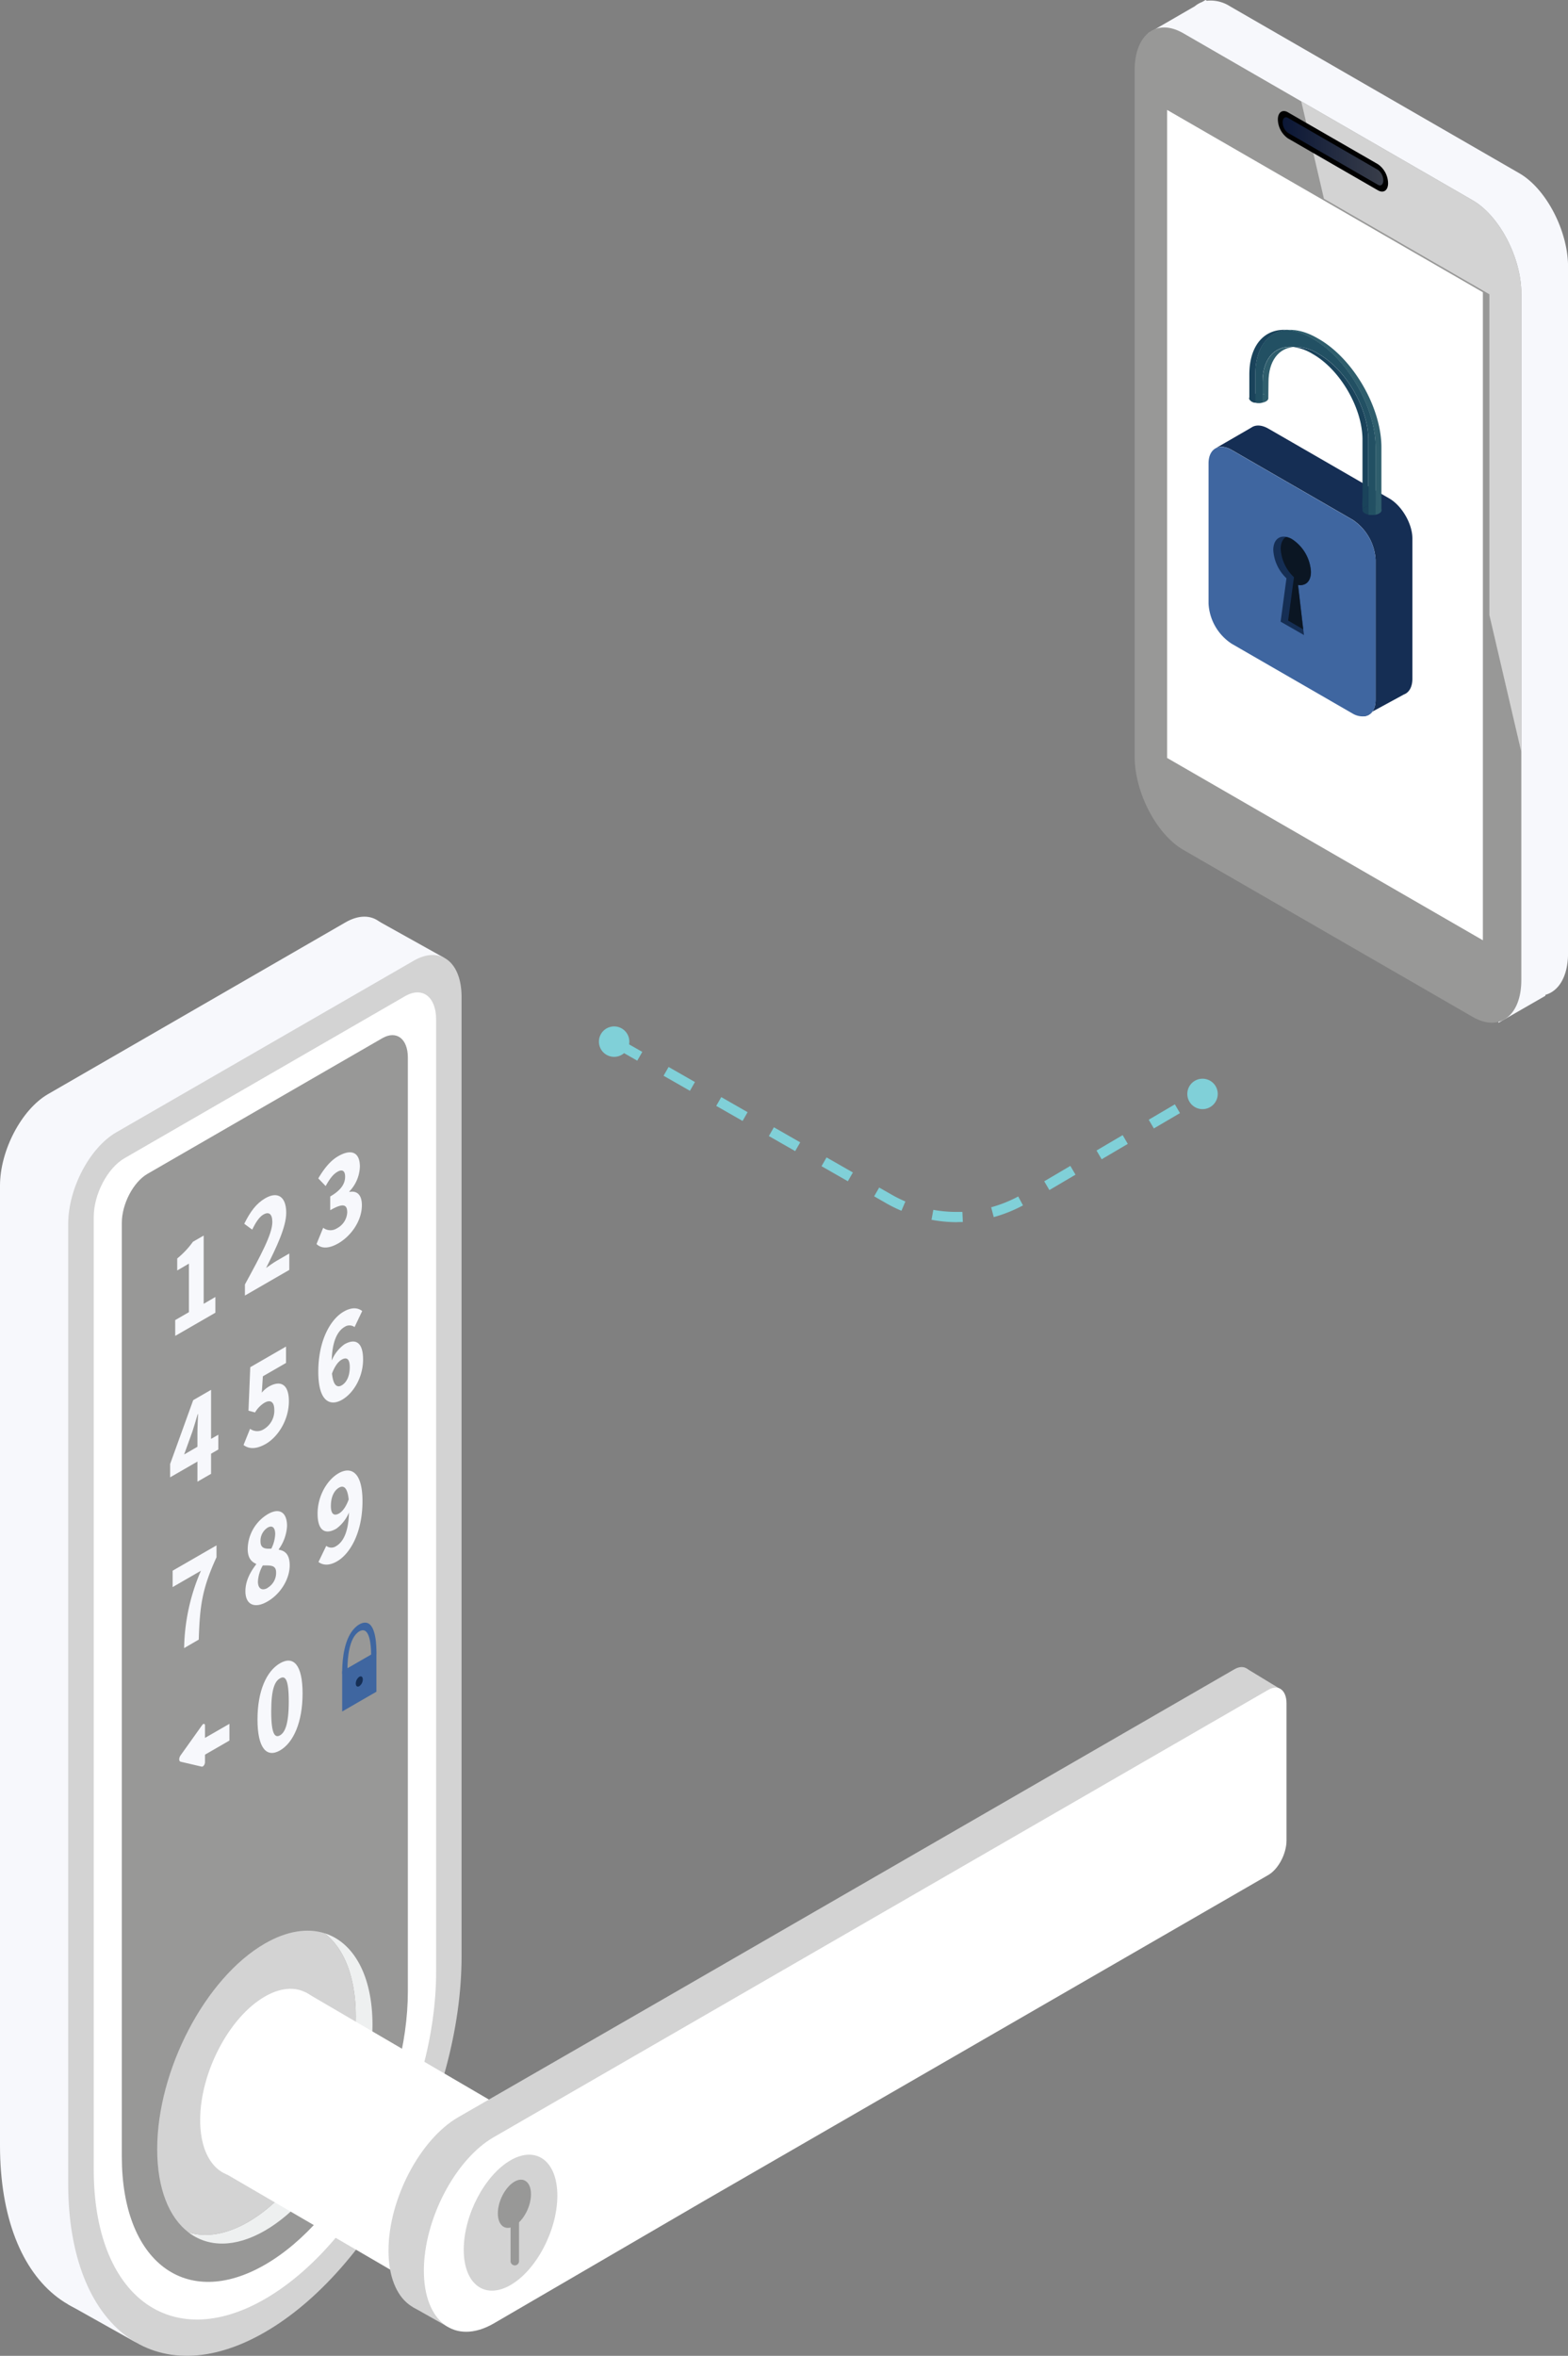 <svg id="Layer_1" data-name="Layer 1" xmlns="http://www.w3.org/2000/svg" xmlns:xlink="http://www.w3.org/1999/xlink" viewBox="0 0 535.99 805.21"><rect x="0" y="0" width="535.99" height="805.21" fill="#808080" stroke="none"/><defs><style>.cls-1{fill:#d3d3d3;}.cls-2{fill:#f7f8fc;}.cls-3{fill:#fff;}.cls-4{fill:#989897;}.cls-5{fill:#eef0f0;}.cls-6{fill:#d69970;}.cls-7{fill:#3f66a0;}.cls-8{fill:#152e54;}.cls-9{fill:#80d0d8;}.cls-10{fill:url(#linear-gradient);}.cls-11{fill:#010101;}.cls-12{fill:#f26d7c;}.cls-13{fill:#0b1623;}.cls-14{fill:#2c4f7a;}.cls-15{fill:#225063;}.cls-16{fill:#2f5e6d;}.cls-17{fill:#1a435b;}</style><linearGradient id="linear-gradient" x1="-169.2" y1="240.96" x2="-127.59" y2="240.96" gradientTransform="matrix(0.87, 0.5, 0, 1.15, 612.74, -137.44)" gradientUnits="userSpaceOnUse"><stop offset="0" stop-color="#091535"/><stop offset="1" stop-color="#393e4a"/></linearGradient></defs><title>lock</title><polygon class="cls-1" points="437.44 577.18 426.27 570.39 415.98 580.33 429.48 593.35 437.44 577.18"/><polygon class="cls-2" points="46.2 800.48 23.31 787.64 23.31 777.68 60.8 792.14 46.2 800.48"/><polygon class="cls-2" points="151.73 327.32 129.41 314.87 116.49 326.41 139.45 345.23 151.73 327.32"/><path class="cls-2" d="M95.8,798.93h0c-37.12,21.43-67.22-1.32-67.22-50.81v-328c0-12,7.33-26,16.36-31.26l101.72-58.73c9-5.21,16.36.32,16.36,12.37v328C163,720,132.92,777.5,95.8,798.93Z" transform="translate(-28.58 -14.86)"/><path class="cls-1" d="M119.11,812h0C82,833.43,51.89,810.68,51.89,761.19v-328c0-12.05,7.33-26,16.36-31.26L170,343.23c9-5.21,16.36.32,16.36,12.37v328C186.33,733.07,156.23,790.57,119.11,812Z" transform="translate(-28.58 -14.86)"/><path class="cls-3" d="M167.13,355.3l-96,55.44c-5.81,3.35-10.51,12.34-10.51,20.07v325.6c0,43.09,26.2,62.9,58.52,44.24s58.52-68.73,58.52-111.82V363.24C177.63,355.5,172.93,352,167.13,355.3Z" transform="translate(-28.58 -14.86)"/><path class="cls-4" d="M159.25,369.72,79,416.07c-4.85,2.8-8.78,10.31-8.78,16.77v319.1c0,36,21.9,52.58,48.92,37S168,731.47,168,695.45V376.35C168,369.89,164.1,366.92,159.25,369.72Z" transform="translate(-28.58 -14.86)"/><path class="cls-5" d="M139.51,675.62c6.61,5.06,10.69,14.91,10.69,28.39,0,27.1-16.48,58.58-36.8,70.32-7.55,4.35-14.56,5.36-20.4,3.54,6.66,5.1,15.9,5.32,26.11-.57,20.33-11.74,36.8-43.22,36.8-70.32C155.91,690,149.4,678.72,139.51,675.62Z" transform="translate(-28.58 -14.86)"/><path class="cls-1" d="M113.4,774.33c20.32-11.74,36.8-43.22,36.8-70.32,0-13.48-4.08-23.33-10.69-28.39-5.84-1.82-12.85-.82-20.4,3.54-20.32,11.74-36.8,43.22-36.8,70.32,0,13.48,4.08,23.33,10.69,28.39C98.84,779.69,105.85,778.68,113.4,774.33Z" transform="translate(-28.58 -14.86)"/><polygon class="cls-3" points="104.52 681.01 174.53 721.95 145.72 782.94 77.42 743.13 104.52 681.01"/><path class="cls-3" d="M141.21,714c0,16.27-9.89,35.17-22.1,42.22S97,755.77,97,739.5s9.9-35.17,22.1-42.22S141.21,697.71,141.21,714Z" transform="translate(-28.58 -14.86)"/><path class="cls-6" d="M212.23,755.35c0,16.27-9.9,35.18-22.1,42.22s-22.1-.43-22.1-16.7,9.9-35.18,22.1-42.22S212.23,739.08,212.23,755.35Z" transform="translate(-28.58 -14.86)"/><path class="cls-1" d="M450.57,585.39,255.38,698.09h0l-70.12,40.4c-13.14,7.58-23.88,28.11-23.88,45.63h0c0,17.51,10.74,25.63,23.88,18l68.9-39.79v-.31l196.4-113.39c3.41-2,6.17-7.25,6.17-11.8V590.06C456.74,585.52,454,583.43,450.57,585.39Z" transform="translate(-28.58 -14.86)"/><polygon class="cls-1" points="141.01 788.49 153.05 795.28 157.48 788.06 152.51 781.03 141.01 788.49"/><path class="cls-3" d="M462.17,592.41l-193.93,112h0l-70.89,40.93c-13.14,7.58-23.88,28.11-23.88,45.62h0c0,17.51,10.74,25.63,23.88,18.05l72.08-42L462.17,655.7c3.41-2,6.18-7.26,6.18-11.8V597.08C468.35,592.53,465.58,590.44,462.17,592.41Z" transform="translate(-28.58 -14.86)"/><path class="cls-1" d="M219.1,765.33c0,11.78-7.16,25.45-16,30.55s-16-.31-16-12.09,7.16-25.45,16-30.55S219.1,753.56,219.1,765.33Z" transform="translate(-28.58 -14.86)"/><path class="cls-4" d="M210.09,764.84c0,4.17-2.54,9-5.67,10.82s-5.66-.11-5.66-4.28,2.54-9,5.66-10.83S210.09,760.66,210.09,764.84Z" transform="translate(-28.58 -14.86)"/><path class="cls-4" d="M204.56,789.16h0a1.45,1.45,0,0,1-1.45-1.45V769.55a1.45,1.45,0,0,1,1.45-1.44h0a1.45,1.45,0,0,1,1.44,1.44v18.16A1.45,1.45,0,0,1,204.56,789.16Z" transform="translate(-28.58 -14.86)"/><path class="cls-2" d="M88.47,466.06l4.69-2.71V446.76l-4,2.34V445a29.33,29.33,0,0,0,5.37-5.71l3.67-2.12v23.33l4-2.34v5.38l-13.72,7.92Z" transform="translate(-28.58 -14.86)"/><path class="cls-2" d="M112.3,453.89c5.5-10.1,9.37-17.26,9.37-21.33,0-2.8-1.18-3.65-3.06-2.57-1.56.9-2.75,3-3.83,5.15l-2.71-2c2.13-4.26,4.13-6.95,7.22-8.74,4.25-2.44,7.13-.49,7.13,5,0,4.84-3.4,11.95-6.89,18.85,1.09-.8,2.58-1.85,3.6-2.44l4.34-2.51v5.61l-15.17,8.76Z" transform="translate(-28.58 -14.86)"/><path class="cls-2" d="M139.05,434.51a4.09,4.09,0,0,0,4.72.17,6.49,6.49,0,0,0,3.5-5.41c0-2.53-1.13-3.47-5.81-.76v-4.7c3.87-2.24,5.09-4.48,5.09-6.79,0-2-1-2.61-2.65-1.63-1.52.88-2.68,2.49-4,4.86l-2.52-2.62c2-3.39,4.14-6.05,6.79-7.58,4.44-2.57,7.43-1.44,7.43,3.57a12.84,12.84,0,0,1-3.59,8.46v.18c2.47-.48,4.27.83,4.27,4.54,0,5.33-3.67,10.47-8,13-3.49,2-5.94,1.8-7.5.26Z" transform="translate(-28.58 -14.86)"/><path class="cls-2" d="M103.21,510.3l-2.48,1.43v6.88l-4.66,2.68v-6.87l-9.33,5.38v-4.56l7.88-21.81,6.11-3.53v16.77l2.48-1.43Zm-7.14-.94V504.7c0-1.86.14-4.69.21-6.54l-.14.08c-.54,1.9-1.15,3.88-1.77,5.86L91.52,512Z" transform="translate(-28.58 -14.86)"/><path class="cls-2" d="M114.06,503.22a4.14,4.14,0,0,0,4.66.16,7.37,7.37,0,0,0,3.63-6.57c0-2.9-1.39-3.63-3.4-2.47a9.47,9.47,0,0,0-3.19,3.29l-2.24-.61.61-14.86,12.22-7.05v5.6l-7.91,4.56-.37,5.6a8.82,8.82,0,0,1,2.42-2.08c3.69-2.13,6.84-1.15,6.84,5,0,6.37-3.69,12.17-7.9,14.6-3.53,2-5.91,1.65-7.6.37Z" transform="translate(-28.58 -14.86)"/><path class="cls-2" d="M149.78,468.45a2.94,2.94,0,0,0-3.36-.09c-2.39,1.37-4.28,4.73-4.45,11.52a13,13,0,0,1,4.31-5.52c3.69-2.13,6.41-.9,6.41,5.16s-3.26,11.5-7.16,13.76c-4.18,2.41-8.15.54-8.15-9.54,0-10.71,4.18-18,8.72-20.59,2.85-1.64,4.93-1.26,6.29-.18Zm-1.64,13.69c0-3-1.18-3.47-2.81-2.53-1.09.63-2.27,2.08-3.27,4.73.45,4.27,1.87,4.89,3.37,4S148.14,485.4,148.14,482.14Z" transform="translate(-28.58 -14.86)"/><path class="cls-2" d="M97.27,551.73l-9.68,5.59v-5.6l15-8.66v4.06c-5,10.93-5.7,16.72-6.07,28.15l-5,2.9A69.06,69.06,0,0,1,97.27,551.73Z" transform="translate(-28.58 -14.86)"/><path class="cls-2" d="M116.14,549.56v-.18c-1.67-.71-2.89-2.08-2.89-5.11a14.13,14.13,0,0,1,6.9-11.89c3.93-2.28,6.55-.66,6.55,4.08a15,15,0,0,1-2.82,7.91v.19c2.07.3,3.73,1.55,3.73,5.34,0,4.52-3,9.72-7.64,12.37-4.31,2.49-7.5,1.13-7.5-3.54C112.47,555.26,114.1,552.19,116.14,549.56Zm3.93,8a5.92,5.92,0,0,0,2.89-5.23c0-2.54-1.84-2.43-4.55-2.4a12.18,12.18,0,0,0-1.66,5.52C116.75,558,118.27,558.64,120.07,557.6Zm2.58-18.36c0-2.21-1-3.13-2.61-2.19a5.34,5.34,0,0,0-2.41,4.69c0,2.35,1.5,2.62,3.7,2.48A12.15,12.15,0,0,0,122.65,539.24Z" transform="translate(-28.58 -14.86)"/><path class="cls-2" d="M140.1,543.23a2.85,2.85,0,0,0,3.33.12c2.41-1.39,4.27-4.73,4.44-11.52a13.11,13.11,0,0,1-4.31,5.52c-3.66,2.12-6.42.9-6.42-5.15s3.27-11.52,7.17-13.78c4.17-2.4,8.18-.56,8.18,9.53,0,10.71-4.21,18-8.72,20.58-2.85,1.65-5,1.23-6.32.21Zm7.67-15.86c-.44-4.27-1.83-4.91-3.36-4s-2.72,3-2.72,6.23c0,3,1.23,3.45,2.86,2.51C145.63,531.45,146.82,530,147.77,527.37Z" transform="translate(-28.58 -14.86)"/><path class="cls-2" d="M96.8,609.93,107,604.06v5.72L96.8,615.66Z" transform="translate(-28.58 -14.86)"/><path class="cls-2" d="M116.6,602.58c0-9.77,3.09-16.57,7.71-19.23s7.7.57,7.7,10.33-3.09,16.79-7.7,19.46S116.6,612.35,116.6,602.58Zm10.69-6.17c0-7.87-1.29-8.88-3-7.9s-3,3.48-3,11.35,1.32,9.09,3,8.13S127.29,604.23,127.29,596.41Z" transform="translate(-28.58 -14.86)"/><polygon class="cls-7" points="128.67 578.22 116.97 584.98 116.97 571.23 128.67 564.48 128.67 578.22"/><path class="cls-7" d="M157.24,580.31l-1.81.91c0-.07.26-7.06-1.82-8.78-1.18-1-3.23.19-4.42,2.55-2.08,4.13-1.82,10.82-1.82,10.88l-1.8,1.18c0-.31-.31-7.76,2.3-12.95,1.89-3.75,5.17-5.64,7.06-4.08C157.54,572.2,157.25,580,157.24,580.31Z" transform="translate(-28.58 -14.86)"/><path class="cls-8" d="M152.6,588.89a2.88,2.88,0,0,1-1.2,2.3c-.66.38-1.2,0-1.2-.91a2.9,2.9,0,0,1,1.2-2.3C152.06,587.6,152.6,588,152.6,588.89Z" transform="translate(-28.58 -14.86)"/><path class="cls-2" d="M98.65,604.6v12.6c0,.77-.63,1.61-1.12,1.49L90.29,617c-.6-.14-.6-1.3,0-2.14l7.43-10.42C98.13,603.87,98.65,604,98.65,604.6Z" transform="translate(-28.58 -14.86)"/><path class="cls-9" d="M347,431.78l.62-3.4a44.41,44.41,0,0,0,7.88.71c.73,0,1.38,0,2.05,0l.16,3.46c-.74,0-1.39,0-2.21.05A47.56,47.56,0,0,1,347,431.78Zm20.39-4.28a44.54,44.54,0,0,0,9.25-3.69l1.63,3.05a48,48,0,0,1-10,4Zm-35.78-1.32-4.22-2.42,1.72-3,4.21,2.4a42.82,42.82,0,0,0,4.75,2.36l-1.35,3.18A49.47,49.47,0,0,1,331.6,426.18Zm53.92-7.56,8.93-5.26,1.76,3-8.93,5.26Zm-76.13-5.16,1.72-3,9,5.15-1.72,3Zm94-5.36,8.94-5.26,1.75,3-8.93,5.26Zm-112-4.94,1.72-3,9,5.15-1.72,3Zm129.85-5.58,8.93-5.26,1.75,3L423,400.56Zm-147.84-4.73,1.72-3,9,5.15-1.71,3Zm-18-10.3,1.72-3,9,5.15-1.71,3Zm-18-10.3,1.72-3,9,5.15-1.72,3Z" transform="translate(-28.58 -14.86)"/><path class="cls-9" d="M241.1,366.38a5.2,5.2,0,1,0,1.92,7.09A5.2,5.2,0,0,0,241.1,366.38Z" transform="translate(-28.58 -14.86)"/><path class="cls-9" d="M437,384.28a5.2,5.2,0,1,1-1.84,7.12A5.2,5.2,0,0,1,437,384.28Z" transform="translate(-28.58 -14.86)"/><path class="cls-2" d="M548,74.12,449,17a12.22,12.22,0,0,0-7.9-1.88l-.41-.27-1.25.72A8.67,8.67,0,0,0,437,17l-16,9.25,3.79,8.86v1.84l7.6,21.43v205.9c0,12.23,7.49,26.57,16.63,31.85l85,49.09,6.82,19.2,16-9.2v-.33c4.65-1.28,7.75-6.42,7.75-14.29V106C564.57,93.73,557.1,79.4,548,74.12Z" transform="translate(-28.58 -14.86)"/><path class="cls-4" d="M548.62,349.8c0,12.23-7.48,17.92-16.62,12.64l-98.94-57.11c-9.14-5.28-16.62-19.62-16.62-31.85V38.86c0-12.23,7.48-17.92,16.62-12.64L532,83.33c9.14,5.28,16.62,19.61,16.62,31.85Z" transform="translate(-28.58 -14.86)"/><polygon class="cls-3" points="398.95 37.57 398.95 259.06 506.89 321.38 506.89 99.89 398.95 37.57"/><path class="cls-1" d="M532,83.33,473.38,49.49l7.76,33.29,56.56,32.66V225.1l10.92,46.83V115.18C548.62,102.94,541.14,88.61,532,83.33Z" transform="translate(-28.58 -14.86)"/><path class="cls-10" d="M502.25,77c0,1.93-1.17,2.82-2.62,2L468.84,61.21a6.28,6.28,0,0,1-2.62-5h0c0-1.94,1.17-2.83,2.62-2L499.63,72a6.27,6.27,0,0,1,2.62,5Z" transform="translate(-28.58 -14.86)"/><path class="cls-11" d="M503.07,77.47A8.13,8.13,0,0,0,499.63,71L468.84,53.25c-1.9-1.1-3.45,0-3.45,2.47a8.12,8.12,0,0,0,3.45,6.44l30.79,17.77C501.53,81,503.07,79.93,503.07,77.47Zm-3.44-4.54a4.51,4.51,0,0,1,1.79,3.59c0,1.41-.81,2.08-1.79,1.51L468.84,60.26a4.49,4.49,0,0,1-1.8-3.59c0-1.41.81-2.09,1.8-1.52Z" transform="translate(-28.58 -14.86)"/><path class="cls-8" d="M444.12,168.07c1.41-.78,3.34-.66,5.49.57l20.63,11.91,9.7,5.59,10.95,6.33a17.53,17.53,0,0,1,7.9,13.71v47.9c0,3.4-1.61,5.39-4,5.6l13.72-7.47c1.75-.65,2.87-2.55,2.87-5.38V198.92c0-5-3.55-11.18-7.93-13.71l-23.51-13.58-9.7-5.6-8.05-4.64c-2.36-1.37-4.48-1.39-5.93-.34Z" transform="translate(-28.58 -14.86)"/><path class="cls-12" d="M443.86,168.92l.08,0-.07.06Z" transform="translate(-28.58 -14.86)"/><path class="cls-7" d="M443.87,168.24l.07-.06.17-.09c1.42-.78,3.36-.65,5.5.59l41.27,23.83a17.48,17.48,0,0,1,7.92,13.7v47.91c0,3.4-1.62,5.39-4,5.59a6.69,6.69,0,0,1-3.92-1l-41.27-23.82a17.5,17.5,0,0,1-7.91-13.71V173.25C441.7,170.82,442.53,169.11,443.87,168.24Z" transform="translate(-28.58 -14.86)"/><path class="cls-8" d="M468.33,212.52l-2,14.82,8,4.59-.25-2-1.77-15.18a3.65,3.65,0,0,0,2.57-.37v0h0c1.13-.65,1.84-2.05,1.84-4.08a14.26,14.26,0,0,0-6.43-11.15,5.85,5.85,0,0,0-2.08-.79c-2.55-.49-4.38,1.23-4.38,4.5A14.44,14.44,0,0,0,468.33,212.52Z" transform="translate(-28.58 -14.86)"/><path class="cls-13" d="M470.9,212.15l-2,14.82,5.14,3-1.77-15.18a3.65,3.65,0,0,0,2.57-.37v0h0c1.13-.65,1.84-2.05,1.84-4.08a14.26,14.26,0,0,0-6.43-11.15,5.85,5.85,0,0,0-2.08-.79c-1.14.68-1.81,2.11-1.81,4.1A14.38,14.38,0,0,0,470.9,212.15Z" transform="translate(-28.58 -14.86)"/><path class="cls-14" d="M457.46,152.8a.71.71,0,0,0,.12.57A.74.74,0,0,1,457.46,152.8Z" transform="translate(-28.58 -14.86)"/><path class="cls-15" d="M457.68,152.38s-.05,0-.06.07a5.57,5.57,0,0,0,1.25.13,5.26,5.26,0,0,0,1.29-.14v-7c0-8.11,4.32-12.58,10.45-12a14.45,14.45,0,0,1,8.45,2.24l.39.23c9.31,5.38,16.87,18.48,16.87,29.22v25.59a6.27,6.27,0,0,0,1.27.13,6,6,0,0,0,1.23-.13v-23c0-13.63-9.6-30.26-21.4-37.06l-.39-.22a20.14,20.14,0,0,0-8.44-2.86c-6.5.48-10.91,6-10.91,15.21Z" transform="translate(-28.58 -14.86)"/><path class="cls-16" d="M460.16,149.48v-4c0-8.11,4.32-12.58,10.45-12-5,.48-8.42,4.79-8.42,12l-.06,5.51C462.29,151.22,461.32,149.71,460.16,149.48Z" transform="translate(-28.58 -14.86)"/><path class="cls-17" d="M479.06,135.71l.39.23c9.31,5.38,16.87,18.48,16.87,29.22v22.6c-1.17.25-2,.82-2,1.49a34.18,34.18,0,0,1,0-4.19v-19.9c0-10.74-7.56-23.84-16.87-29.22l-.39-.23a16.6,16.6,0,0,0-6.42-2.24A14.45,14.45,0,0,1,479.06,135.71Z" transform="translate(-28.58 -14.86)"/><path class="cls-15" d="M497.59,187.63a5.4,5.4,0,0,1,1.23.13c1.19.23,2,.81,2,1.49s-.84,1.26-2,1.5a6,6,0,0,1-1.23.13,6.27,6.27,0,0,1-1.27-.13v-3A5.63,5.63,0,0,1,497.59,187.63Z" transform="translate(-28.58 -14.86)"/><path class="cls-17" d="M494.32,189.25c0-.67.83-1.24,2-1.49v3C495.15,190.5,494.32,189.92,494.32,189.25Z" transform="translate(-28.58 -14.86)"/><path class="cls-15" d="M455.64,150.71c.18-.58,1-1.06,2-1.27a6.26,6.26,0,0,1,1.19-.11,4.81,4.81,0,0,1,1.29.15v3a5.26,5.26,0,0,1-1.29.14,5.57,5.57,0,0,1-1.25-.13,2.44,2.44,0,0,1-2-1.25.64.64,0,0,1,0-.24A.66.66,0,0,1,455.64,150.71Z" transform="translate(-28.58 -14.86)"/><path class="cls-16" d="M462.13,151c0,.67-.81,1.24-2,1.48v-3C461.32,149.71,462.13,150.29,462.13,151Z" transform="translate(-28.58 -14.86)"/><path class="cls-17" d="M455.64,142.85v8.35a2.44,2.44,0,0,0,2,1.25s0,0,.06-.07v-9.53c0-9.23,4.41-14.73,10.91-15.21C461,127,455.64,132.69,455.64,142.85Z" transform="translate(-28.58 -14.86)"/><path class="cls-16" d="M468.59,127.64A20.14,20.14,0,0,1,477,130.5l.39.22c11.8,6.8,21.4,23.43,21.4,37.06v23c1.19-.24,2-.82,2-1.5V167.78c0-13.63-9.59-30.26-21.4-37.06l-.39-.22C475.26,128.31,471.69,127.4,468.59,127.64Z" transform="translate(-28.58 -14.86)"/></svg>